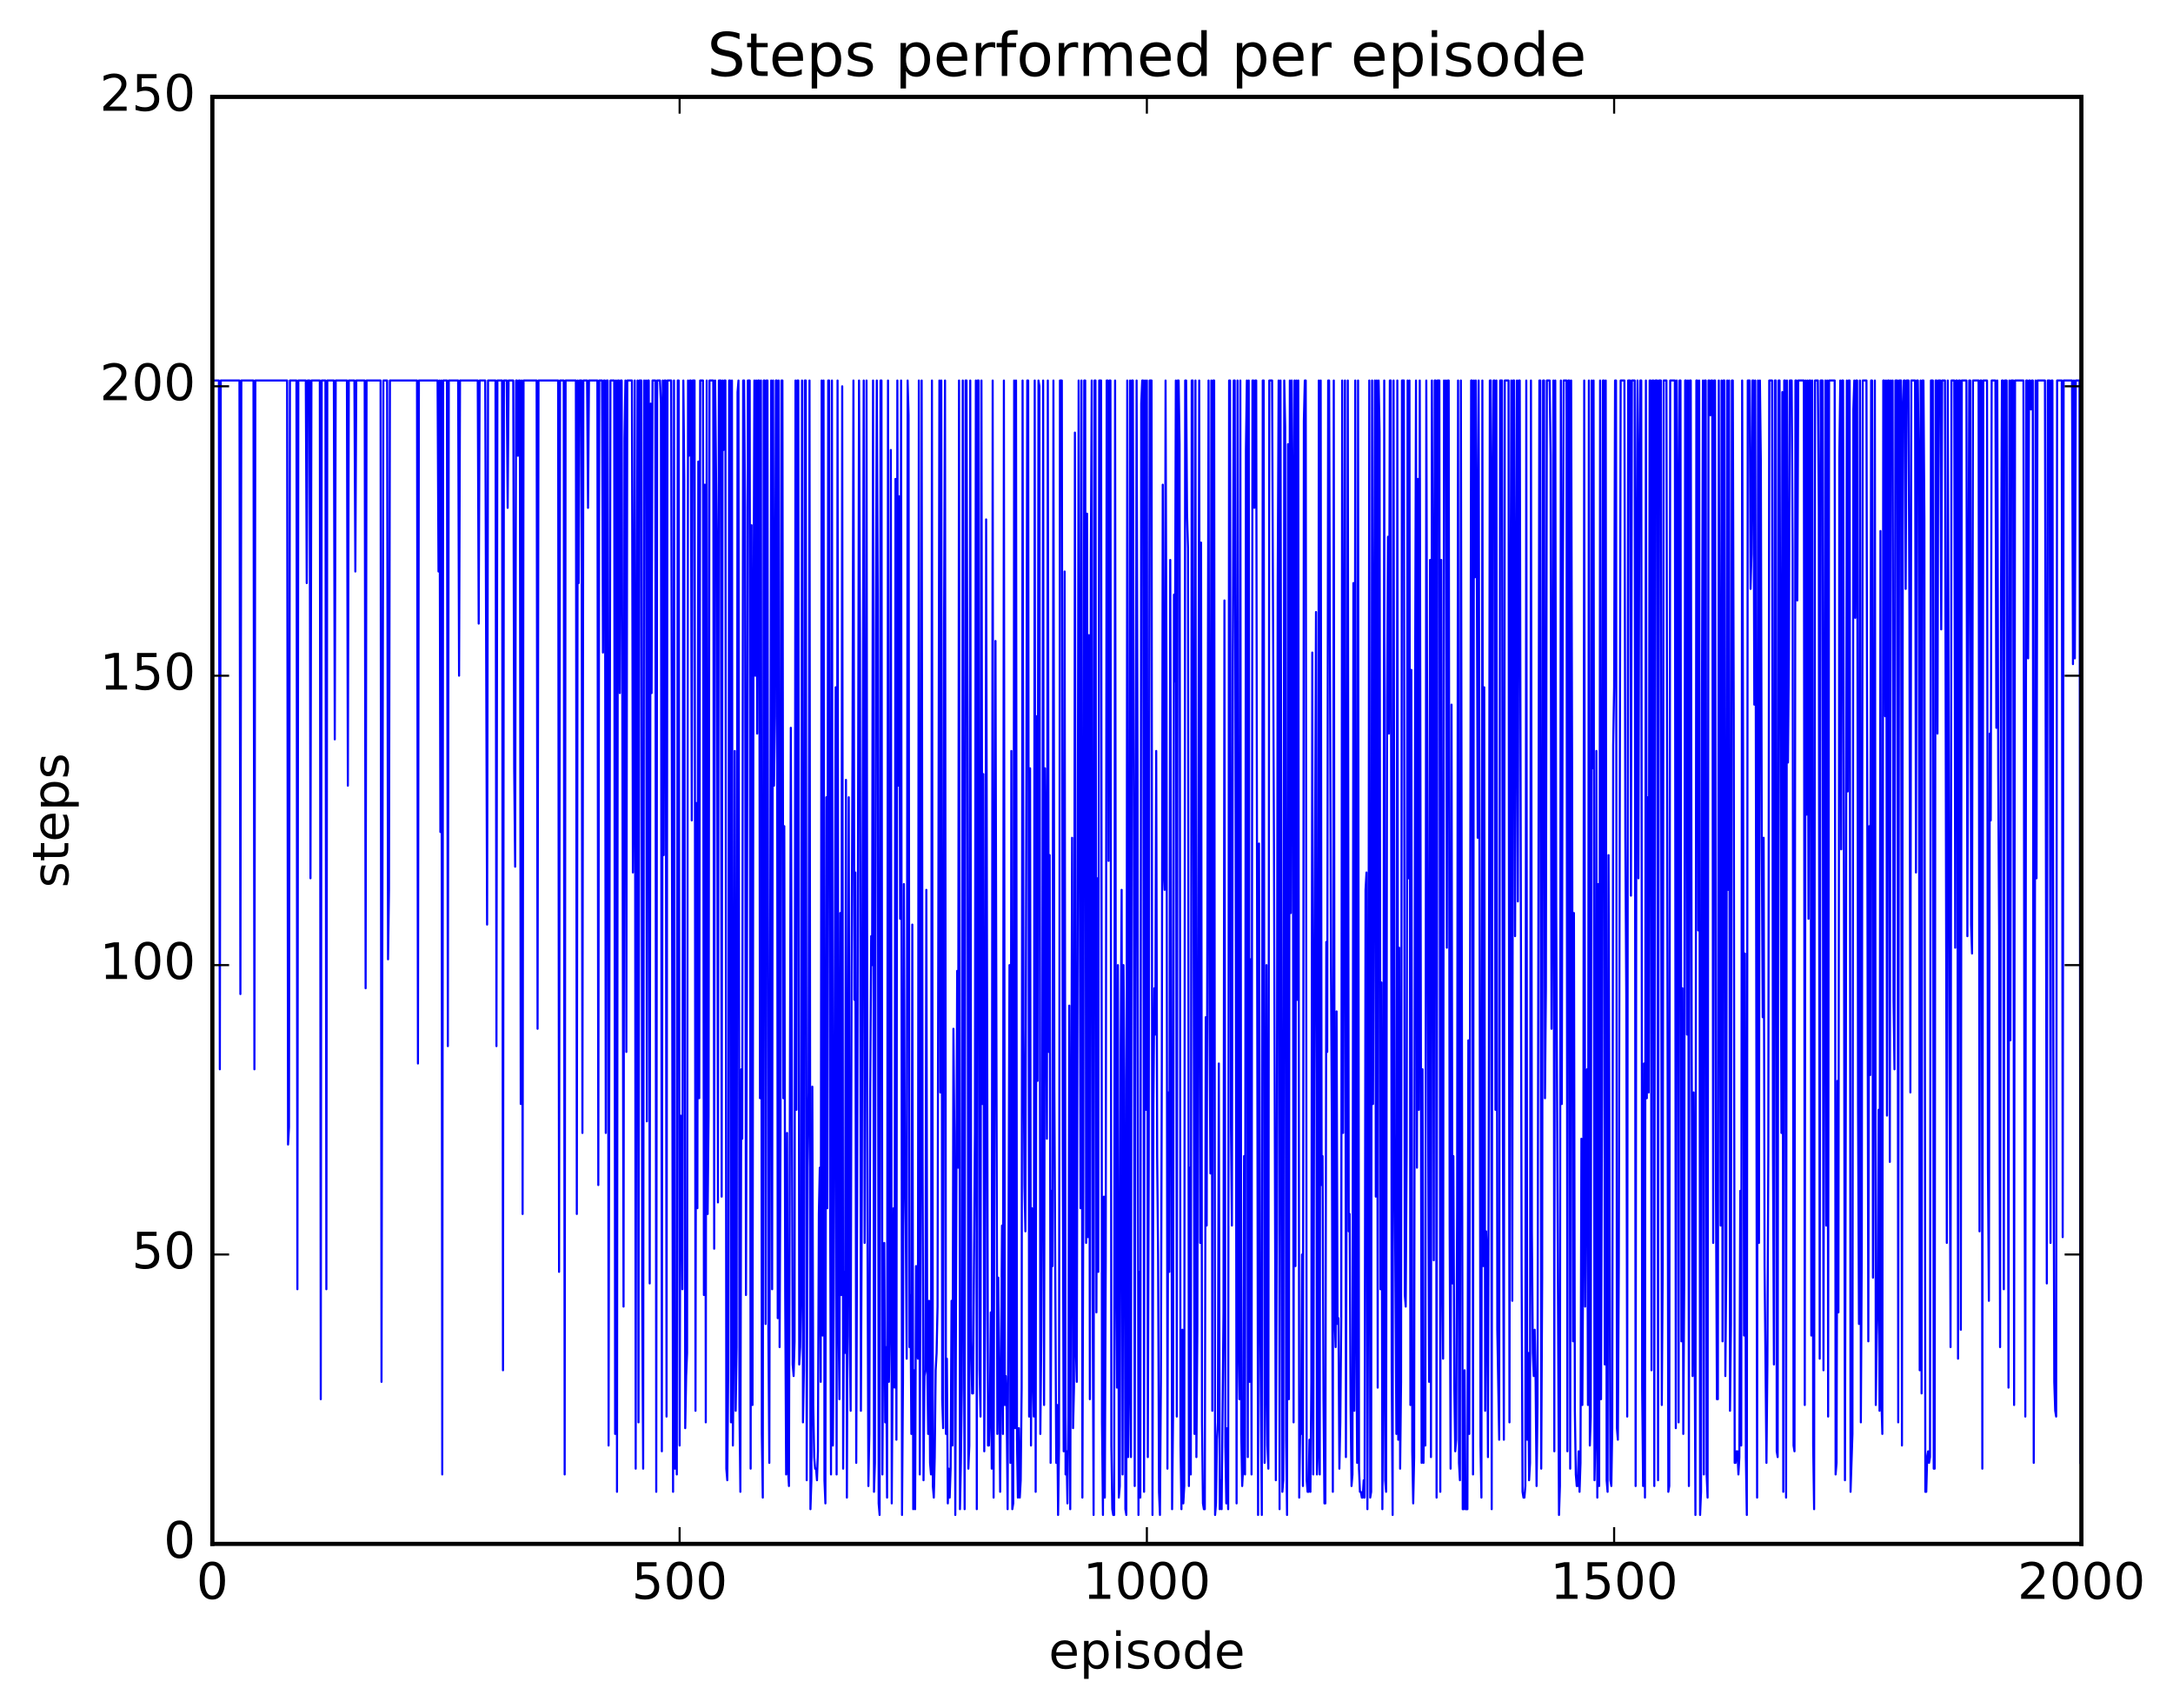 <?xml version="1.0" encoding="utf-8" standalone="no"?>
<!DOCTYPE svg PUBLIC "-//W3C//DTD SVG 1.1//EN"
  "http://www.w3.org/Graphics/SVG/1.1/DTD/svg11.dtd">
<!-- Created with matplotlib (http://matplotlib.org/) -->
<svg height="408pt" version="1.1" viewBox="0 0 519 408" width="519pt" xmlns="http://www.w3.org/2000/svg" xmlns:xlink="http://www.w3.org/1999/xlink">
 <defs>
  <style type="text/css">
*{stroke-linecap:butt;stroke-linejoin:round;stroke-miterlimit:100000;}
  </style>
 </defs>
 <g id="figure_1">
  <g id="patch_1">
   <path d="M 0 408.169 
L 519.589 408.169 
L 519.589 0 
L 0 0 
z
" style="fill:#ffffff;"/>
  </g>
  <g id="axes_1">
   <g id="patch_2">
    <path d="M 50.719 368.742 
L 497.119 368.742 
L 497.119 23.142 
L 50.719 23.142 
z
" style="fill:#ffffff;"/>
   </g>
   <g id="line2d_1">
    <path clip-path="url(#pee88e15755)" d="M 50.719 90.879 
L 52.281 90.879 
L 52.504 255.385 
L 52.728 90.879 
L 57.192 90.879 
L 57.415 237.414 
L 57.638 90.879 
L 60.54 90.879 
L 60.763 255.385 
L 60.986 90.879 
L 68.575 90.879 
L 68.798 273.356 
L 69.021 269.209 
L 69.244 90.879 
L 70.807 90.879 
L 71.03 307.916 
L 71.253 90.879 
L 73.039 90.879 
L 73.262 139.263 
L 73.485 90.879 
L 73.932 90.879 
L 74.155 209.766 
L 74.378 90.879 
L 76.387 90.879 
L 76.61 334.182 
L 76.833 90.879 
L 77.726 90.879 
L 77.949 307.916 
L 78.172 90.879 
L 79.735 90.879 
L 79.958 176.588 
L 80.181 90.879 
L 82.86 90.879 
L 83.083 187.647 
L 83.306 90.879 
L 84.645 90.879 
L 84.868 136.499 
L 85.092 90.879 
L 87.1 90.879 
L 87.324 236.031 
L 87.547 90.879 
L 90.895 90.879 
L 91.118 330.035 
L 91.564 90.879 
L 92.457 90.879 
L 92.68 229.119 
L 92.904 212.531 
L 93.127 90.879 
L 99.6 90.879 
L 99.823 254.003 
L 100.046 90.879 
L 104.51 90.879 
L 104.733 136.499 
L 104.956 90.879 
L 105.18 198.707 
L 105.403 90.879 
L 105.626 352.153 
L 105.849 90.879 
L 106.742 90.879 
L 106.965 249.855 
L 107.188 90.879 
L 109.42 90.879 
L 109.644 161.382 
L 109.867 90.879 
L 114.108 90.879 
L 114.331 148.94 
L 114.554 90.879 
L 115.893 90.879 
L 116.34 220.825 
L 116.563 90.879 
L 118.348 90.879 
L 118.572 249.855 
L 118.795 90.879 
L 119.911 90.879 
L 120.134 327.27 
L 120.357 90.879 
L 121.027 90.879 
L 121.25 121.292 
L 121.473 90.879 
L 122.589 90.879 
L 122.812 183.5 
L 123.036 207.001 
L 123.259 90.879 
L 123.482 90.879 
L 123.705 108.851 
L 123.928 90.879 
L 124.152 90.879 
L 124.375 263.679 
L 124.598 90.879 
L 124.821 289.945 
L 125.044 90.879 
L 128.169 90.879 
L 128.392 245.708 
L 128.616 90.879 
L 133.303 90.879 
L 133.526 303.769 
L 133.749 90.879 
L 134.642 90.879 
L 134.865 352.153 
L 135.088 90.879 
L 137.544 90.879 
L 137.767 289.945 
L 137.99 90.879 
L 138.213 139.263 
L 138.436 90.879 
L 138.883 90.879 
L 139.106 270.591 
L 139.329 90.879 
L 140.222 90.879 
L 140.445 121.292 
L 140.668 90.879 
L 142.677 90.879 
L 142.9 283.033 
L 143.124 90.879 
L 143.793 90.879 
L 144.016 155.852 
L 144.24 90.879 
L 144.463 90.879 
L 144.686 270.591 
L 144.909 90.879 
L 145.132 90.879 
L 145.356 345.241 
L 145.802 90.879 
L 146.695 90.879 
L 146.918 342.476 
L 147.141 90.879 
L 147.364 356.3 
L 147.588 90.879 
L 147.811 90.879 
L 148.034 165.529 
L 148.257 90.879 
L 148.48 90.879 
L 148.927 312.063 
L 149.15 104.703 
L 149.373 90.879 
L 149.596 251.238 
L 149.82 90.879 
L 150.936 90.879 
L 151.159 208.383 
L 151.382 172.441 
L 151.605 90.879 
L 151.828 350.771 
L 152.052 175.206 
L 152.275 90.879 
L 152.498 339.711 
L 152.721 90.879 
L 153.168 90.879 
L 153.391 309.299 
L 153.614 350.771 
L 153.837 90.879 
L 154.06 97.791 
L 154.284 90.879 
L 154.507 267.827 
L 154.73 90.879 
L 154.953 90.879 
L 155.176 306.534 
L 155.4 96.409 
L 155.623 165.529 
L 155.846 90.879 
L 156.516 90.879 
L 156.739 356.3 
L 156.962 90.879 
L 157.632 90.879 
L 157.855 96.409 
L 158.078 346.623 
L 158.301 90.879 
L 158.524 204.236 
L 158.748 90.879 
L 158.971 90.879 
L 159.194 338.329 
L 159.417 90.879 
L 160.31 90.879 
L 160.756 356.3 
L 160.98 90.879 
L 161.203 350.771 
L 161.426 321.74 
L 161.649 352.153 
L 161.872 90.879 
L 162.096 90.879 
L 162.319 345.241 
L 162.542 266.444 
L 162.765 271.974 
L 162.988 307.916 
L 163.212 90.879 
L 163.435 114.38 
L 163.658 341.094 
L 163.881 328.652 
L 164.104 323.123 
L 164.328 90.879 
L 164.551 108.851 
L 164.774 90.879 
L 164.997 90.879 
L 165.22 195.942 
L 165.444 90.879 
L 165.89 90.879 
L 166.113 336.947 
L 166.336 191.795 
L 166.56 288.563 
L 166.783 110.233 
L 167.006 262.297 
L 167.229 90.879 
L 167.899 90.879 
L 168.122 309.299 
L 168.345 115.763 
L 168.568 339.711 
L 168.792 90.879 
L 169.015 289.945 
L 169.238 266.444 
L 169.461 90.879 
L 170.354 90.879 
L 170.577 298.239 
L 170.8 90.879 
L 171.247 136.499 
L 171.47 287.18 
L 171.693 90.879 
L 172.14 90.879 
L 172.363 285.798 
L 172.586 90.879 
L 172.809 107.468 
L 173.032 90.879 
L 173.256 90.879 
L 173.479 350.771 
L 173.702 353.535 
L 173.925 327.27 
L 174.148 90.879 
L 174.372 90.879 
L 174.595 339.711 
L 174.818 90.879 
L 175.041 345.241 
L 175.264 317.593 
L 175.488 179.353 
L 175.711 336.947 
L 175.934 321.74 
L 176.157 93.644 
L 176.38 90.879 
L 176.604 335.564 
L 176.827 356.3 
L 177.05 255.385 
L 177.273 271.974 
L 177.496 90.879 
L 177.72 90.879 
L 177.943 121.292 
L 178.166 309.299 
L 178.389 237.414 
L 178.612 90.879 
L 179.059 90.879 
L 179.282 350.771 
L 179.505 125.439 
L 179.728 335.564 
L 179.952 154.47 
L 180.175 90.879 
L 180.398 161.382 
L 180.621 90.879 
L 180.844 175.206 
L 181.068 90.879 
L 181.291 90.879 
L 181.514 262.297 
L 181.737 90.879 
L 181.96 342.476 
L 182.184 357.683 
L 182.407 90.879 
L 182.63 90.879 
L 182.853 316.211 
L 183.076 90.879 
L 183.3 90.879 
L 183.523 317.593 
L 183.746 349.388 
L 184.192 90.879 
L 184.416 307.916 
L 184.639 90.879 
L 184.862 187.647 
L 185.085 171.059 
L 185.308 90.879 
L 185.532 90.879 
L 185.755 314.828 
L 185.978 90.879 
L 186.201 321.74 
L 186.424 269.209 
L 186.648 90.879 
L 186.871 90.879 
L 187.094 262.297 
L 187.317 197.324 
L 187.54 309.299 
L 187.764 352.153 
L 187.987 270.591 
L 188.21 350.771 
L 188.433 354.918 
L 188.88 173.823 
L 189.326 325.887 
L 189.549 328.652 
L 189.772 320.358 
L 189.996 90.879 
L 190.219 265.062 
L 190.442 90.879 
L 190.665 90.879 
L 190.888 325.887 
L 191.112 321.74 
L 191.335 306.534 
L 191.558 90.879 
L 191.781 339.711 
L 192.004 327.27 
L 192.228 90.879 
L 192.451 90.879 
L 192.674 353.535 
L 192.897 278.886 
L 193.12 260.915 
L 193.344 90.879 
L 193.567 360.447 
L 193.79 353.535 
L 194.013 259.532 
L 194.236 335.564 
L 194.46 348.006 
L 194.683 350.771 
L 194.906 350.771 
L 195.129 353.535 
L 195.352 346.623 
L 195.576 289.945 
L 195.799 278.886 
L 196.022 330.035 
L 196.245 90.879 
L 196.468 318.975 
L 196.692 90.879 
L 196.915 353.535 
L 197.138 359.065 
L 197.361 190.412 
L 197.584 288.563 
L 197.808 90.879 
L 198.031 90.879 
L 198.254 281.651 
L 198.477 352.153 
L 198.7 90.879 
L 198.924 345.241 
L 199.147 309.299 
L 199.593 164.147 
L 199.816 352.153 
L 200.04 90.879 
L 200.263 313.446 
L 200.486 334.182 
L 200.709 218.06 
L 200.932 309.299 
L 201.156 92.262 
L 201.379 350.771 
L 201.602 303.769 
L 201.825 323.123 
L 202.048 186.265 
L 202.272 357.683 
L 202.495 291.327 
L 202.718 190.412 
L 202.941 318.975 
L 203.164 336.947 
L 203.388 231.884 
L 203.611 180.735 
L 203.834 90.879 
L 204.057 238.796 
L 204.28 208.383 
L 204.504 349.388 
L 204.727 287.18 
L 205.173 90.879 
L 205.396 151.705 
L 205.62 336.947 
L 205.843 283.033 
L 206.289 90.879 
L 206.512 296.857 
L 206.736 229.119 
L 206.959 90.879 
L 207.182 291.327 
L 207.405 354.918 
L 207.628 342.476 
L 207.852 259.532 
L 208.075 223.59 
L 208.298 230.502 
L 208.521 90.879 
L 208.744 356.3 
L 208.968 349.388 
L 209.191 151.705 
L 209.414 90.879 
L 209.637 142.028 
L 209.86 359.065 
L 210.084 361.83 
L 210.307 90.879 
L 210.53 90.879 
L 210.753 352.153 
L 210.976 312.063 
L 211.2 296.857 
L 211.423 339.711 
L 211.646 321.74 
L 211.869 357.683 
L 212.092 90.879 
L 212.316 330.035 
L 212.539 314.828 
L 212.762 107.468 
L 212.985 359.065 
L 213.432 288.563 
L 213.655 331.417 
L 213.878 114.38 
L 214.101 343.859 
L 214.324 90.879 
L 214.548 187.647 
L 214.771 118.527 
L 214.994 219.443 
L 215.217 90.879 
L 215.44 361.83 
L 215.664 330.035 
L 215.887 211.148 
L 216.11 276.121 
L 216.333 292.71 
L 216.556 324.505 
L 216.78 90.879 
L 217.003 99.174 
L 217.226 321.74 
L 217.449 309.299 
L 217.672 342.476 
L 217.896 220.825 
L 218.119 360.447 
L 218.342 327.27 
L 218.565 360.447 
L 218.788 302.387 
L 219.012 321.74 
L 219.235 324.505 
L 219.458 90.879 
L 219.681 352.153 
L 219.904 274.739 
L 220.128 90.879 
L 220.351 276.121 
L 220.574 353.535 
L 220.797 328.652 
L 221.02 327.27 
L 221.244 212.531 
L 221.467 325.887 
L 221.69 342.476 
L 221.913 310.681 
L 222.136 349.388 
L 222.36 352.153 
L 222.583 90.879 
L 222.806 354.918 
L 223.029 357.683 
L 223.252 348.006 
L 223.476 327.27 
L 223.699 323.123 
L 223.922 312.063 
L 224.368 90.879 
L 224.592 260.915 
L 224.815 90.879 
L 225.038 334.182 
L 225.261 341.094 
L 225.484 148.94 
L 225.708 90.879 
L 225.931 342.476 
L 226.154 324.505 
L 226.377 359.065 
L 226.6 350.771 
L 226.824 357.683 
L 227.047 350.771 
L 227.27 310.681 
L 227.493 345.241 
L 227.716 245.708 
L 227.94 270.591 
L 228.163 361.83 
L 228.609 231.884 
L 228.832 278.886 
L 229.056 90.879 
L 229.279 360.447 
L 229.502 349.388 
L 229.725 331.417 
L 229.948 90.879 
L 230.172 303.769 
L 230.395 360.447 
L 230.618 90.879 
L 230.841 90.879 
L 231.064 173.823 
L 231.288 350.771 
L 231.511 345.241 
L 231.734 90.879 
L 231.957 320.358 
L 232.18 332.799 
L 232.404 332.799 
L 232.85 270.591 
L 233.073 90.879 
L 233.296 360.447 
L 233.52 90.879 
L 233.743 90.879 
L 233.966 327.27 
L 234.189 338.329 
L 234.412 90.879 
L 234.636 263.679 
L 234.859 184.883 
L 235.082 346.623 
L 235.305 312.063 
L 235.528 124.057 
L 235.975 345.241 
L 236.198 345.241 
L 236.421 336.947 
L 236.644 313.446 
L 236.868 350.771 
L 237.091 90.879 
L 237.314 357.683 
L 237.76 153.087 
L 238.207 342.476 
L 238.43 305.151 
L 238.876 356.3 
L 239.323 292.71 
L 239.546 342.476 
L 239.769 90.879 
L 239.992 335.564 
L 240.216 328.652 
L 240.439 336.947 
L 240.662 360.447 
L 241.108 230.502 
L 241.332 349.388 
L 241.555 179.353 
L 241.778 360.447 
L 242.001 359.065 
L 242.224 90.879 
L 242.448 341.094 
L 242.671 90.879 
L 242.894 343.859 
L 243.117 357.683 
L 243.34 341.094 
L 243.564 357.683 
L 243.787 353.535 
L 244.01 331.417 
L 244.233 90.879 
L 244.456 245.708 
L 244.68 283.033 
L 244.903 294.092 
L 245.349 90.879 
L 245.572 90.879 
L 245.796 338.329 
L 246.019 183.5 
L 246.242 345.241 
L 246.465 288.563 
L 246.688 327.27 
L 246.912 338.329 
L 247.135 90.879 
L 247.358 356.3 
L 247.581 171.059 
L 247.804 258.15 
L 248.028 90.879 
L 248.251 92.262 
L 248.474 342.476 
L 248.697 320.358 
L 248.92 280.268 
L 249.144 90.879 
L 249.367 335.564 
L 249.59 183.5 
L 249.813 211.148 
L 250.036 271.974 
L 250.26 90.879 
L 250.483 251.238 
L 250.706 204.236 
L 250.929 349.388 
L 251.152 284.415 
L 251.376 302.387 
L 251.599 90.879 
L 251.822 259.532 
L 252.268 349.388 
L 252.492 335.564 
L 252.715 361.83 
L 252.938 345.241 
L 253.161 90.879 
L 253.608 90.879 
L 253.831 273.356 
L 254.054 346.623 
L 254.277 136.499 
L 254.5 352.153 
L 254.724 346.623 
L 254.947 359.065 
L 255.17 338.329 
L 255.393 240.179 
L 255.616 360.447 
L 256.063 200.089 
L 256.286 341.094 
L 256.509 331.417 
L 256.732 103.321 
L 256.956 321.74 
L 257.179 330.035 
L 257.625 90.879 
L 258.072 288.563 
L 258.295 90.879 
L 258.518 357.683 
L 258.741 284.415 
L 258.964 90.879 
L 259.188 90.879 
L 259.411 296.857 
L 259.634 122.675 
L 259.857 295.475 
L 260.08 151.705 
L 260.304 334.182 
L 260.527 133.734 
L 260.75 90.879 
L 260.973 309.299 
L 261.196 361.83 
L 261.42 90.879 
L 261.643 90.879 
L 261.866 313.446 
L 262.089 209.766 
L 262.312 303.769 
L 262.536 90.879 
L 262.982 90.879 
L 263.205 339.711 
L 263.428 361.83 
L 263.652 285.798 
L 263.875 357.683 
L 264.098 301.004 
L 264.321 90.879 
L 264.544 90.879 
L 264.768 205.619 
L 264.991 90.879 
L 265.214 90.879 
L 265.437 345.241 
L 265.66 360.447 
L 265.884 361.83 
L 266.107 361.83 
L 266.33 90.879 
L 266.553 298.239 
L 266.776 331.417 
L 267 230.502 
L 267.223 357.683 
L 267.446 354.918 
L 267.669 249.855 
L 267.892 212.531 
L 268.116 352.153 
L 268.339 230.502 
L 268.562 258.15 
L 268.785 360.447 
L 269.008 361.83 
L 269.232 90.879 
L 269.455 348.006 
L 269.678 330.035 
L 269.901 90.879 
L 270.124 348.006 
L 270.348 90.879 
L 270.571 90.879 
L 270.794 190.412 
L 271.017 354.918 
L 271.464 90.879 
L 271.687 182.118 
L 271.91 361.83 
L 272.133 303.769 
L 272.356 357.683 
L 272.58 96.409 
L 272.803 90.879 
L 273.026 90.879 
L 273.249 356.3 
L 273.472 90.879 
L 273.696 265.062 
L 273.919 90.879 
L 274.142 348.006 
L 274.365 278.886 
L 274.588 90.879 
L 275.035 90.879 
L 275.258 361.83 
L 275.481 263.679 
L 275.704 236.031 
L 275.928 247.091 
L 276.151 179.353 
L 276.374 276.121 
L 276.597 299.622 
L 276.82 356.3 
L 277.044 361.83 
L 277.267 330.035 
L 277.49 254.003 
L 277.713 115.763 
L 277.936 207.001 
L 278.16 212.531 
L 278.383 90.879 
L 278.606 164.147 
L 278.829 350.771 
L 279.052 260.915 
L 279.276 303.769 
L 279.499 133.734 
L 279.722 223.59 
L 279.945 360.447 
L 280.168 338.329 
L 280.392 142.028 
L 280.615 162.764 
L 280.838 90.879 
L 281.061 338.329 
L 281.284 90.879 
L 281.508 90.879 
L 281.731 106.086 
L 281.954 345.241 
L 282.177 360.447 
L 282.4 317.593 
L 282.624 359.065 
L 282.847 354.918 
L 283.07 90.879 
L 283.293 90.879 
L 283.516 122.675 
L 283.74 130.969 
L 283.963 354.918 
L 284.186 278.886 
L 284.409 352.153 
L 284.632 90.879 
L 284.856 90.879 
L 285.302 342.476 
L 285.525 90.879 
L 285.748 348.006 
L 285.972 317.593 
L 286.418 90.879 
L 286.641 296.857 
L 286.864 129.587 
L 287.088 339.711 
L 287.311 359.065 
L 287.534 360.447 
L 287.757 360.447 
L 287.98 242.943 
L 288.204 292.71 
L 288.65 90.879 
L 288.873 241.561 
L 289.096 280.268 
L 289.32 90.879 
L 289.543 336.947 
L 289.766 90.879 
L 289.989 90.879 
L 290.212 361.83 
L 290.436 359.065 
L 290.659 343.859 
L 290.882 339.711 
L 291.105 254.003 
L 291.328 360.447 
L 291.552 353.535 
L 291.775 360.447 
L 292.221 313.446 
L 292.444 143.411 
L 292.668 345.241 
L 292.891 359.065 
L 293.114 341.094 
L 293.337 360.447 
L 293.56 90.879 
L 293.784 90.879 
L 294.007 269.209 
L 294.23 292.71 
L 294.453 155.852 
L 294.676 90.879 
L 294.9 90.879 
L 295.123 197.324 
L 295.346 359.065 
L 295.569 90.879 
L 295.792 320.358 
L 296.016 334.182 
L 296.239 90.879 
L 296.462 342.476 
L 296.685 354.918 
L 296.908 350.771 
L 297.132 276.121 
L 297.355 352.153 
L 297.578 107.468 
L 297.801 90.879 
L 298.024 348.006 
L 298.248 90.879 
L 298.471 330.035 
L 298.694 229.119 
L 298.917 352.153 
L 299.14 90.879 
L 299.364 90.879 
L 299.587 121.292 
L 299.81 90.879 
L 300.033 90.879 
L 300.48 361.83 
L 300.703 201.471 
L 300.926 306.534 
L 301.372 361.83 
L 301.596 90.879 
L 301.819 90.879 
L 302.042 349.388 
L 302.265 328.652 
L 302.488 230.502 
L 302.712 345.241 
L 302.935 350.771 
L 303.158 90.879 
L 303.828 90.879 
L 304.274 201.471 
L 304.72 353.535 
L 304.944 294.092 
L 305.167 139.263 
L 305.39 90.879 
L 305.613 360.447 
L 305.836 90.879 
L 306.283 356.3 
L 306.506 353.535 
L 306.729 90.879 
L 306.952 101.939 
L 307.176 343.859 
L 307.399 361.83 
L 307.622 106.086 
L 307.845 334.182 
L 308.068 90.879 
L 308.292 218.06 
L 308.515 90.879 
L 308.738 117.145 
L 308.961 339.711 
L 309.184 90.879 
L 309.408 302.387 
L 309.631 90.879 
L 309.854 238.796 
L 310.077 90.879 
L 310.3 357.683 
L 310.524 342.476 
L 310.747 342.476 
L 310.97 299.622 
L 311.193 354.918 
L 311.416 100.556 
L 311.64 90.879 
L 311.863 90.879 
L 312.086 353.535 
L 312.309 356.3 
L 312.532 356.3 
L 312.756 343.859 
L 312.979 356.3 
L 313.202 330.035 
L 313.425 155.852 
L 313.648 352.153 
L 313.872 256.767 
L 314.318 146.175 
L 314.541 352.153 
L 314.764 346.623 
L 314.988 90.879 
L 315.211 352.153 
L 315.434 90.879 
L 315.657 283.033 
L 315.88 276.121 
L 316.104 334.182 
L 316.327 359.065 
L 316.55 359.065 
L 316.773 224.972 
L 316.996 251.238 
L 317.22 90.879 
L 317.443 90.879 
L 317.889 230.502 
L 318.112 270.591 
L 318.336 356.3 
L 318.559 90.879 
L 318.782 314.828 
L 319.005 321.74 
L 319.228 241.561 
L 319.452 316.211 
L 319.675 314.828 
L 319.898 350.771 
L 320.121 339.711 
L 320.344 314.828 
L 320.568 90.879 
L 320.791 270.591 
L 321.237 90.879 
L 321.46 348.006 
L 321.684 255.385 
L 321.907 90.879 
L 322.13 294.092 
L 322.353 289.945 
L 322.576 335.564 
L 322.8 354.918 
L 323.023 352.153 
L 323.246 139.263 
L 323.469 336.947 
L 323.692 90.879 
L 323.916 312.063 
L 324.139 349.388 
L 324.362 90.879 
L 324.585 350.771 
L 324.808 356.3 
L 325.032 356.3 
L 325.255 357.683 
L 325.478 357.683 
L 325.701 353.535 
L 325.924 357.683 
L 326.148 212.531 
L 326.371 208.383 
L 326.594 360.447 
L 326.817 291.327 
L 327.04 90.879 
L 327.264 357.683 
L 327.487 356.3 
L 327.71 90.879 
L 327.933 263.679 
L 328.38 90.879 
L 328.603 285.798 
L 328.826 90.879 
L 329.049 331.417 
L 329.272 90.879 
L 329.496 103.321 
L 329.719 307.916 
L 329.942 234.649 
L 330.165 360.447 
L 330.388 325.887 
L 330.612 90.879 
L 330.835 353.535 
L 331.058 356.3 
L 331.281 166.911 
L 331.504 128.204 
L 331.728 175.206 
L 331.951 90.879 
L 332.174 90.879 
L 332.397 327.27 
L 332.62 361.83 
L 332.844 90.879 
L 333.067 270.591 
L 333.513 342.476 
L 333.736 90.879 
L 333.96 343.859 
L 334.183 226.355 
L 334.406 350.771 
L 334.629 330.035 
L 334.852 90.879 
L 335.299 90.879 
L 335.522 309.299 
L 335.745 312.063 
L 335.968 274.739 
L 336.192 90.879 
L 336.415 209.766 
L 336.638 90.879 
L 336.861 335.564 
L 337.084 159.999 
L 337.308 346.623 
L 337.531 359.065 
L 337.754 348.006 
L 337.977 165.529 
L 338.2 90.879 
L 338.424 278.886 
L 338.647 114.38 
L 338.87 265.062 
L 339.093 90.879 
L 339.54 349.388 
L 339.763 255.385 
L 339.986 349.388 
L 340.209 331.417 
L 340.432 345.241 
L 340.656 90.879 
L 341.102 266.444 
L 341.325 330.035 
L 341.548 133.734 
L 341.772 348.006 
L 341.995 90.879 
L 342.218 144.793 
L 342.441 301.004 
L 342.664 90.879 
L 342.888 90.879 
L 343.111 357.683 
L 343.334 90.879 
L 343.78 90.879 
L 344.004 356.3 
L 344.227 133.734 
L 344.45 301.004 
L 344.673 324.505 
L 344.896 90.879 
L 345.12 104.703 
L 345.343 90.879 
L 345.566 226.355 
L 345.789 90.879 
L 346.012 90.879 
L 346.236 292.71 
L 346.459 350.771 
L 346.682 168.294 
L 346.905 306.534 
L 347.128 276.121 
L 347.352 331.417 
L 347.575 346.623 
L 347.798 343.859 
L 348.021 288.563 
L 348.244 90.879 
L 348.468 349.388 
L 348.691 353.535 
L 348.914 90.879 
L 349.36 360.447 
L 349.584 360.447 
L 349.807 327.27 
L 350.03 360.447 
L 350.476 360.447 
L 350.7 248.473 
L 350.923 342.476 
L 351.369 90.879 
L 351.592 90.879 
L 351.816 352.153 
L 352.039 90.879 
L 352.262 137.881 
L 352.485 90.879 
L 352.708 128.204 
L 352.932 200.089 
L 353.155 90.879 
L 353.601 345.241 
L 353.824 357.683 
L 354.048 90.879 
L 354.271 302.387 
L 354.494 164.147 
L 354.717 336.947 
L 354.94 294.092 
L 355.164 301.004 
L 355.387 348.006 
L 355.61 251.238 
L 355.833 90.879 
L 356.056 90.879 
L 356.28 360.447 
L 356.503 117.145 
L 356.726 90.879 
L 356.949 90.879 
L 357.172 265.062 
L 357.396 90.879 
L 357.619 317.593 
L 358.065 343.859 
L 358.288 90.879 
L 358.735 90.879 
L 358.958 271.974 
L 359.181 343.859 
L 359.404 90.879 
L 360.297 90.879 
L 360.52 339.711 
L 360.744 157.235 
L 360.967 90.879 
L 361.19 310.681 
L 361.413 90.879 
L 361.636 90.879 
L 361.86 223.59 
L 362.306 90.879 
L 362.529 215.295 
L 362.752 90.879 
L 362.976 90.879 
L 363.422 302.387 
L 363.645 356.3 
L 363.868 357.683 
L 364.092 357.683 
L 364.315 354.918 
L 364.538 90.879 
L 364.761 343.859 
L 364.984 323.123 
L 365.208 353.535 
L 365.431 349.388 
L 365.654 90.879 
L 365.877 294.092 
L 366.1 323.123 
L 366.324 328.652 
L 366.547 317.593 
L 366.77 330.035 
L 366.993 354.918 
L 367.216 335.564 
L 367.663 90.879 
L 367.886 90.879 
L 368.109 350.771 
L 368.332 305.151 
L 368.556 90.879 
L 368.779 90.879 
L 369.002 262.297 
L 369.225 236.031 
L 369.448 90.879 
L 370.118 90.879 
L 370.341 108.851 
L 370.564 245.708 
L 370.788 191.795 
L 371.011 90.879 
L 371.234 346.623 
L 371.457 90.879 
L 371.68 216.678 
L 372.35 361.83 
L 372.573 354.918 
L 372.796 90.879 
L 373.02 263.679 
L 373.243 147.558 
L 373.466 90.879 
L 374.136 90.879 
L 374.359 346.623 
L 374.582 90.879 
L 374.805 90.879 
L 375.028 350.771 
L 375.252 90.879 
L 375.475 179.353 
L 375.698 320.358 
L 375.921 218.06 
L 376.144 336.947 
L 376.368 352.153 
L 376.591 354.918 
L 376.814 354.918 
L 377.037 346.623 
L 377.26 356.3 
L 377.484 349.388 
L 377.707 271.974 
L 377.93 335.564 
L 378.153 292.71 
L 378.376 90.879 
L 378.6 312.063 
L 378.823 260.915 
L 379.046 255.385 
L 379.269 335.564 
L 379.492 90.879 
L 379.716 345.241 
L 379.939 338.329 
L 380.162 90.879 
L 380.385 183.5 
L 380.608 90.879 
L 380.832 353.535 
L 381.055 342.476 
L 381.278 179.353 
L 381.501 357.683 
L 381.724 211.148 
L 381.948 354.918 
L 382.171 90.879 
L 382.394 334.182 
L 382.617 260.915 
L 382.84 90.879 
L 383.064 90.879 
L 383.287 325.887 
L 383.51 90.879 
L 383.733 353.535 
L 383.956 356.3 
L 384.18 204.236 
L 384.626 353.535 
L 384.849 354.918 
L 385.072 341.094 
L 385.296 177.971 
L 385.519 164.147 
L 385.742 90.879 
L 385.965 90.879 
L 386.188 341.094 
L 386.412 343.859 
L 386.635 302.387 
L 387.081 90.879 
L 387.974 90.879 
L 388.197 200.089 
L 388.42 237.414 
L 388.644 338.329 
L 388.867 90.879 
L 389.313 90.879 
L 389.536 213.913 
L 389.76 90.879 
L 390.429 90.879 
L 390.652 354.918 
L 390.876 135.116 
L 391.099 90.879 
L 391.322 209.766 
L 391.545 114.38 
L 391.768 90.879 
L 391.992 90.879 
L 392.215 331.417 
L 392.438 354.918 
L 392.661 254.003 
L 392.884 357.683 
L 393.108 90.879 
L 393.331 262.297 
L 393.554 190.412 
L 393.777 260.915 
L 394 90.879 
L 394.224 90.879 
L 394.447 327.27 
L 394.67 90.879 
L 394.893 90.879 
L 395.116 354.918 
L 395.34 90.879 
L 395.786 90.879 
L 396.009 353.535 
L 396.232 90.879 
L 396.679 90.879 
L 396.902 335.564 
L 397.125 302.387 
L 397.348 90.879 
L 398.018 90.879 
L 398.464 356.3 
L 398.688 354.918 
L 398.911 90.879 
L 400.027 90.879 
L 400.25 341.094 
L 400.473 90.879 
L 400.696 119.91 
L 400.92 339.711 
L 401.143 90.879 
L 401.366 90.879 
L 401.589 320.358 
L 401.812 236.031 
L 402.036 342.476 
L 402.259 306.534 
L 402.482 90.879 
L 402.705 90.879 
L 402.928 247.091 
L 403.152 90.879 
L 403.375 354.918 
L 403.598 90.879 
L 403.821 90.879 
L 404.044 251.238 
L 404.268 328.652 
L 404.491 260.915 
L 404.937 361.83 
L 405.16 90.879 
L 405.384 90.879 
L 405.607 222.207 
L 405.83 90.879 
L 406.053 361.83 
L 406.276 356.3 
L 406.5 166.911 
L 406.723 90.879 
L 406.946 352.153 
L 407.169 90.879 
L 407.392 90.879 
L 407.616 352.153 
L 407.839 357.683 
L 408.062 90.879 
L 408.285 90.879 
L 408.508 99.174 
L 408.732 90.879 
L 408.955 90.879 
L 409.178 296.857 
L 409.401 90.879 
L 409.624 90.879 
L 409.848 285.798 
L 410.071 334.182 
L 410.294 334.182 
L 410.517 90.879 
L 410.964 292.71 
L 411.187 90.879 
L 411.41 320.358 
L 411.633 90.879 
L 411.856 90.879 
L 412.08 328.652 
L 412.303 303.769 
L 412.526 90.879 
L 412.749 212.531 
L 412.972 90.879 
L 413.196 336.947 
L 413.419 316.211 
L 413.642 90.879 
L 413.865 90.879 
L 414.088 171.059 
L 414.312 349.388 
L 414.535 349.388 
L 414.758 346.623 
L 414.981 346.623 
L 415.204 352.153 
L 415.428 348.006 
L 415.651 284.415 
L 415.874 345.241 
L 416.097 90.879 
L 416.32 180.735 
L 416.544 318.975 
L 416.767 227.737 
L 416.99 348.006 
L 417.213 361.83 
L 417.436 90.879 
L 417.883 90.879 
L 418.106 140.646 
L 418.329 132.351 
L 418.552 90.879 
L 418.776 90.879 
L 418.999 168.294 
L 419.222 90.879 
L 419.668 357.683 
L 419.892 90.879 
L 420.115 296.857 
L 420.338 90.879 
L 420.561 110.233 
L 420.784 200.089 
L 421.008 242.943 
L 421.231 200.089 
L 421.454 302.387 
L 421.9 349.388 
L 422.124 325.887 
L 422.347 274.739 
L 422.57 90.879 
L 423.24 90.879 
L 423.463 274.739 
L 423.686 325.887 
L 423.909 90.879 
L 424.132 90.879 
L 424.356 346.623 
L 424.579 348.006 
L 424.802 90.879 
L 425.025 90.879 
L 425.472 270.591 
L 425.695 93.644 
L 425.918 356.3 
L 426.141 90.879 
L 426.364 90.879 
L 426.588 357.683 
L 426.811 90.879 
L 427.034 182.118 
L 427.257 157.235 
L 427.48 90.879 
L 427.927 90.879 
L 428.15 130.969 
L 428.373 345.241 
L 428.596 346.623 
L 428.82 90.879 
L 429.043 90.879 
L 429.266 143.411 
L 429.489 90.879 
L 430.828 90.879 
L 431.052 335.564 
L 431.275 90.879 
L 431.498 194.559 
L 431.721 90.879 
L 431.944 219.443 
L 432.168 90.879 
L 432.391 90.879 
L 432.614 318.975 
L 432.837 90.879 
L 433.06 345.241 
L 433.284 360.447 
L 433.507 90.879 
L 434.176 90.879 
L 434.4 121.292 
L 434.623 324.505 
L 434.846 90.879 
L 435.292 90.879 
L 435.516 327.27 
L 435.962 90.879 
L 436.185 292.71 
L 436.408 90.879 
L 436.632 338.329 
L 436.855 90.879 
L 438.194 90.879 
L 438.417 352.153 
L 438.64 349.388 
L 438.864 258.15 
L 439.087 313.446 
L 439.31 108.851 
L 439.533 90.879 
L 439.756 202.854 
L 439.98 90.879 
L 440.203 90.879 
L 440.649 353.535 
L 440.872 254.003 
L 441.096 90.879 
L 441.319 189.03 
L 441.542 90.879 
L 441.765 90.879 
L 441.988 356.3 
L 442.435 342.476 
L 442.658 97.791 
L 442.881 90.879 
L 443.104 147.558 
L 443.328 90.879 
L 443.551 90.879 
L 443.774 263.679 
L 443.997 316.211 
L 444.22 90.879 
L 444.444 339.711 
L 444.667 298.239 
L 444.89 90.879 
L 445.783 90.879 
L 446.229 320.358 
L 446.452 197.324 
L 446.676 256.767 
L 446.899 90.879 
L 447.122 90.879 
L 447.345 305.151 
L 447.568 230.502 
L 447.792 90.879 
L 448.015 335.564 
L 448.238 318.975 
L 448.461 310.681 
L 448.684 265.062 
L 448.908 336.947 
L 449.131 126.822 
L 449.354 334.182 
L 449.577 342.476 
L 449.8 90.879 
L 450.024 90.879 
L 450.247 171.059 
L 450.47 90.879 
L 450.693 266.444 
L 450.916 90.879 
L 451.14 90.879 
L 451.363 277.503 
L 451.586 90.879 
L 451.809 104.703 
L 452.032 90.879 
L 452.256 238.796 
L 452.479 255.385 
L 452.702 90.879 
L 453.148 90.879 
L 453.372 339.711 
L 453.595 90.879 
L 454.041 90.879 
L 454.264 345.241 
L 454.488 97.791 
L 454.711 90.879 
L 454.934 90.879 
L 455.157 140.646 
L 455.38 90.879 
L 455.827 90.879 
L 456.05 147.558 
L 456.273 260.915 
L 456.496 90.879 
L 457.389 90.879 
L 457.612 208.383 
L 457.836 90.879 
L 458.059 90.879 
L 458.282 111.615 
L 458.505 327.27 
L 458.728 90.879 
L 458.952 332.799 
L 459.175 90.879 
L 459.398 90.879 
L 459.621 124.057 
L 459.844 356.3 
L 460.068 356.3 
L 460.291 348.006 
L 460.514 346.623 
L 460.737 349.388 
L 460.96 348.006 
L 461.184 90.879 
L 461.63 90.879 
L 461.853 350.771 
L 462.076 350.771 
L 462.3 90.879 
L 462.523 90.879 
L 462.746 175.206 
L 462.969 90.879 
L 463.416 90.879 
L 463.639 150.323 
L 463.862 90.879 
L 464.532 90.879 
L 464.978 296.857 
L 465.201 90.879 
L 465.648 258.15 
L 465.871 321.74 
L 466.094 90.879 
L 466.764 90.879 
L 466.987 226.355 
L 467.21 90.879 
L 467.433 90.879 
L 467.656 324.505 
L 467.88 90.879 
L 468.103 90.879 
L 468.326 317.593 
L 468.549 90.879 
L 469.665 90.879 
L 469.888 223.59 
L 470.335 90.879 
L 470.558 90.879 
L 470.781 220.825 
L 471.004 227.737 
L 471.228 90.879 
L 472.567 90.879 
L 472.79 294.092 
L 473.013 90.879 
L 473.236 90.879 
L 473.46 350.771 
L 473.683 90.879 
L 474.576 90.879 
L 474.799 278.886 
L 475.022 310.681 
L 475.245 175.206 
L 475.468 195.942 
L 475.692 90.879 
L 476.584 90.879 
L 476.808 173.823 
L 477.031 90.879 
L 477.254 184.883 
L 477.477 222.207 
L 477.7 321.74 
L 477.924 142.028 
L 478.147 90.879 
L 478.37 90.879 
L 478.593 307.916 
L 478.816 90.879 
L 479.263 90.879 
L 479.709 331.417 
L 479.932 90.879 
L 480.156 248.473 
L 480.379 90.879 
L 480.825 90.879 
L 481.048 335.564 
L 481.272 90.879 
L 483.28 90.879 
L 483.504 258.15 
L 483.727 338.329 
L 483.95 90.879 
L 484.173 90.879 
L 484.396 157.235 
L 484.62 90.879 
L 484.843 90.879 
L 485.066 97.791 
L 485.289 90.879 
L 485.512 90.879 
L 485.736 349.388 
L 485.959 271.974 
L 486.182 90.879 
L 486.405 209.766 
L 486.628 90.879 
L 488.414 90.879 
L 488.86 306.534 
L 489.084 90.879 
L 489.53 90.879 
L 489.753 296.857 
L 489.976 90.879 
L 490.2 90.879 
L 490.423 251.238 
L 490.646 330.035 
L 490.869 336.947 
L 491.092 338.329 
L 491.316 90.879 
L 492.432 90.879 
L 492.655 295.475 
L 492.878 90.879 
L 494.887 90.879 
L 495.11 158.617 
L 495.333 90.879 
L 495.556 157.235 
L 495.78 90.879 
L 496.672 90.879 
L 496.896 349.388 
L 496.896 349.388 
" style="fill:none;stroke:#0000ff;stroke-linecap:square;stroke-width:0.5;"/>
   </g>
   <g id="patch_3">
    <path d="M 50.719 23.142 
L 497.119 23.142 
" style="fill:none;stroke:#000000;stroke-linecap:square;stroke-linejoin:miter;"/>
   </g>
   <g id="patch_4">
    <path d="M 497.119 368.742 
L 497.119 23.142 
" style="fill:none;stroke:#000000;stroke-linecap:square;stroke-linejoin:miter;"/>
   </g>
   <g id="patch_5">
    <path d="M 50.719 368.742 
L 50.719 23.142 
" style="fill:none;stroke:#000000;stroke-linecap:square;stroke-linejoin:miter;"/>
   </g>
   <g id="patch_6">
    <path d="M 50.719 368.742 
L 497.119 368.742 
" style="fill:none;stroke:#000000;stroke-linecap:square;stroke-linejoin:miter;"/>
   </g>
   <g id="matplotlib.axis_1">
    <g id="xtick_1">
     <g id="line2d_2">
      <defs>
       <path d="M 0 0 
L 0 -4 
" id="m39b83a251f" style="stroke:#000000;stroke-width:0.5;"/>
      </defs>
      <g>
       <use style="stroke:#000000;stroke-width:0.5;" x="50.719" xlink:href="#m39b83a251f" y="368.742"/>
      </g>
     </g>
     <g id="line2d_3">
      <defs>
       <path d="M 0 0 
L 0 4 
" id="m37335c6ea2" style="stroke:#000000;stroke-width:0.5;"/>
      </defs>
      <g>
       <use style="stroke:#000000;stroke-width:0.5;" x="50.719" xlink:href="#m37335c6ea2" y="23.142"/>
      </g>
     </g>
     <g id="text_1">
      <!-- 0 -->
      <defs>
       <path d="M 31.781 66.406 
Q 24.172 66.406 20.328 58.906 
Q 16.5 51.422 16.5 36.375 
Q 16.5 21.391 20.328 13.891 
Q 24.172 6.391 31.781 6.391 
Q 39.453 6.391 43.281 13.891 
Q 47.125 21.391 47.125 36.375 
Q 47.125 51.422 43.281 58.906 
Q 39.453 66.406 31.781 66.406 
M 31.781 74.219 
Q 44.047 74.219 50.516 64.516 
Q 56.984 54.828 56.984 36.375 
Q 56.984 17.969 50.516 8.266 
Q 44.047 -1.422 31.781 -1.422 
Q 19.531 -1.422 13.062 8.266 
Q 6.594 17.969 6.594 36.375 
Q 6.594 54.828 13.062 64.516 
Q 19.531 74.219 31.781 74.219 
" id="BitstreamVeraSans-Roman-30"/>
      </defs>
      <g transform="translate(46.901 381.86)scale(0.12 -0.12)">
       <use xlink:href="#BitstreamVeraSans-Roman-30"/>
      </g>
     </g>
    </g>
    <g id="xtick_2">
     <g id="line2d_4">
      <g>
       <use style="stroke:#000000;stroke-width:0.5;" x="162.319" xlink:href="#m39b83a251f" y="368.742"/>
      </g>
     </g>
     <g id="line2d_5">
      <g>
       <use style="stroke:#000000;stroke-width:0.5;" x="162.319" xlink:href="#m37335c6ea2" y="23.142"/>
      </g>
     </g>
     <g id="text_2">
      <!-- 500 -->
      <defs>
       <path d="M 10.797 72.906 
L 49.516 72.906 
L 49.516 64.594 
L 19.828 64.594 
L 19.828 46.734 
Q 21.969 47.469 24.109 47.828 
Q 26.266 48.188 28.422 48.188 
Q 40.625 48.188 47.75 41.5 
Q 54.891 34.812 54.891 23.391 
Q 54.891 11.625 47.562 5.094 
Q 40.234 -1.422 26.906 -1.422 
Q 22.312 -1.422 17.547 -0.641 
Q 12.797 0.141 7.719 1.703 
L 7.719 11.625 
Q 12.109 9.234 16.797 8.062 
Q 21.484 6.891 26.703 6.891 
Q 35.156 6.891 40.078 11.328 
Q 45.016 15.766 45.016 23.391 
Q 45.016 31 40.078 35.438 
Q 35.156 39.891 26.703 39.891 
Q 22.75 39.891 18.812 39.016 
Q 14.891 38.141 10.797 36.281 
z
" id="BitstreamVeraSans-Roman-35"/>
      </defs>
      <g transform="translate(150.866 381.86)scale(0.12 -0.12)">
       <use xlink:href="#BitstreamVeraSans-Roman-35"/>
       <use x="63.623" xlink:href="#BitstreamVeraSans-Roman-30"/>
       <use x="127.246" xlink:href="#BitstreamVeraSans-Roman-30"/>
      </g>
     </g>
    </g>
    <g id="xtick_3">
     <g id="line2d_6">
      <g>
       <use style="stroke:#000000;stroke-width:0.5;" x="273.919" xlink:href="#m39b83a251f" y="368.742"/>
      </g>
     </g>
     <g id="line2d_7">
      <g>
       <use style="stroke:#000000;stroke-width:0.5;" x="273.919" xlink:href="#m37335c6ea2" y="23.142"/>
      </g>
     </g>
     <g id="text_3">
      <!-- 1000 -->
      <defs>
       <path d="M 12.406 8.297 
L 28.516 8.297 
L 28.516 63.922 
L 10.984 60.406 
L 10.984 69.391 
L 28.422 72.906 
L 38.281 72.906 
L 38.281 8.297 
L 54.391 8.297 
L 54.391 0 
L 12.406 0 
z
" id="BitstreamVeraSans-Roman-31"/>
      </defs>
      <g transform="translate(258.649 381.86)scale(0.12 -0.12)">
       <use xlink:href="#BitstreamVeraSans-Roman-31"/>
       <use x="63.623" xlink:href="#BitstreamVeraSans-Roman-30"/>
       <use x="127.246" xlink:href="#BitstreamVeraSans-Roman-30"/>
       <use x="190.869" xlink:href="#BitstreamVeraSans-Roman-30"/>
      </g>
     </g>
    </g>
    <g id="xtick_4">
     <g id="line2d_8">
      <g>
       <use style="stroke:#000000;stroke-width:0.5;" x="385.519" xlink:href="#m39b83a251f" y="368.742"/>
      </g>
     </g>
     <g id="line2d_9">
      <g>
       <use style="stroke:#000000;stroke-width:0.5;" x="385.519" xlink:href="#m37335c6ea2" y="23.142"/>
      </g>
     </g>
     <g id="text_4">
      <!-- 1500 -->
      <g transform="translate(370.249 381.86)scale(0.12 -0.12)">
       <use xlink:href="#BitstreamVeraSans-Roman-31"/>
       <use x="63.623" xlink:href="#BitstreamVeraSans-Roman-35"/>
       <use x="127.246" xlink:href="#BitstreamVeraSans-Roman-30"/>
       <use x="190.869" xlink:href="#BitstreamVeraSans-Roman-30"/>
      </g>
     </g>
    </g>
    <g id="xtick_5">
     <g id="line2d_10">
      <g>
       <use style="stroke:#000000;stroke-width:0.5;" x="497.119" xlink:href="#m39b83a251f" y="368.742"/>
      </g>
     </g>
     <g id="line2d_11">
      <g>
       <use style="stroke:#000000;stroke-width:0.5;" x="497.119" xlink:href="#m37335c6ea2" y="23.142"/>
      </g>
     </g>
     <g id="text_5">
      <!-- 2000 -->
      <defs>
       <path d="M 19.188 8.297 
L 53.609 8.297 
L 53.609 0 
L 7.328 0 
L 7.328 8.297 
Q 12.938 14.109 22.625 23.891 
Q 32.328 33.688 34.812 36.531 
Q 39.547 41.844 41.422 45.531 
Q 43.312 49.219 43.312 52.781 
Q 43.312 58.594 39.234 62.25 
Q 35.156 65.922 28.609 65.922 
Q 23.969 65.922 18.812 64.312 
Q 13.672 62.703 7.812 59.422 
L 7.812 69.391 
Q 13.766 71.781 18.938 73 
Q 24.125 74.219 28.422 74.219 
Q 39.75 74.219 46.484 68.547 
Q 53.219 62.891 53.219 53.422 
Q 53.219 48.922 51.531 44.891 
Q 49.859 40.875 45.406 35.406 
Q 44.188 33.984 37.641 27.219 
Q 31.109 20.453 19.188 8.297 
" id="BitstreamVeraSans-Roman-32"/>
      </defs>
      <g transform="translate(481.849 381.86)scale(0.12 -0.12)">
       <use xlink:href="#BitstreamVeraSans-Roman-32"/>
       <use x="63.623" xlink:href="#BitstreamVeraSans-Roman-30"/>
       <use x="127.246" xlink:href="#BitstreamVeraSans-Roman-30"/>
       <use x="190.869" xlink:href="#BitstreamVeraSans-Roman-30"/>
      </g>
     </g>
    </g>
    <g id="text_6">
     <!-- episode -->
     <defs>
      <path d="M 56.203 29.594 
L 56.203 25.203 
L 14.891 25.203 
Q 15.484 15.922 20.484 11.062 
Q 25.484 6.203 34.422 6.203 
Q 39.594 6.203 44.453 7.469 
Q 49.312 8.734 54.109 11.281 
L 54.109 2.781 
Q 49.266 0.734 44.188 -0.344 
Q 39.109 -1.422 33.891 -1.422 
Q 20.797 -1.422 13.156 6.188 
Q 5.516 13.812 5.516 26.812 
Q 5.516 40.234 12.766 48.109 
Q 20.016 56 32.328 56 
Q 43.359 56 49.781 48.891 
Q 56.203 41.797 56.203 29.594 
M 47.219 32.234 
Q 47.125 39.594 43.094 43.984 
Q 39.062 48.391 32.422 48.391 
Q 24.906 48.391 20.391 44.141 
Q 15.875 39.891 15.188 32.172 
z
" id="BitstreamVeraSans-Roman-65"/>
      <path d="M 45.406 46.391 
L 45.406 75.984 
L 54.391 75.984 
L 54.391 0 
L 45.406 0 
L 45.406 8.203 
Q 42.578 3.328 38.25 0.953 
Q 33.938 -1.422 27.875 -1.422 
Q 17.969 -1.422 11.734 6.484 
Q 5.516 14.406 5.516 27.297 
Q 5.516 40.188 11.734 48.094 
Q 17.969 56 27.875 56 
Q 33.938 56 38.25 53.625 
Q 42.578 51.266 45.406 46.391 
M 14.797 27.297 
Q 14.797 17.391 18.875 11.75 
Q 22.953 6.109 30.078 6.109 
Q 37.203 6.109 41.297 11.75 
Q 45.406 17.391 45.406 27.297 
Q 45.406 37.203 41.297 42.844 
Q 37.203 48.484 30.078 48.484 
Q 22.953 48.484 18.875 42.844 
Q 14.797 37.203 14.797 27.297 
" id="BitstreamVeraSans-Roman-64"/>
      <path d="M 9.422 54.688 
L 18.406 54.688 
L 18.406 0 
L 9.422 0 
z
M 9.422 75.984 
L 18.406 75.984 
L 18.406 64.594 
L 9.422 64.594 
z
" id="BitstreamVeraSans-Roman-69"/>
      <path d="M 30.609 48.391 
Q 23.391 48.391 19.188 42.75 
Q 14.984 37.109 14.984 27.297 
Q 14.984 17.484 19.156 11.844 
Q 23.344 6.203 30.609 6.203 
Q 37.797 6.203 41.984 11.859 
Q 46.188 17.531 46.188 27.297 
Q 46.188 37.016 41.984 42.703 
Q 37.797 48.391 30.609 48.391 
M 30.609 56 
Q 42.328 56 49.016 48.375 
Q 55.719 40.766 55.719 27.297 
Q 55.719 13.875 49.016 6.219 
Q 42.328 -1.422 30.609 -1.422 
Q 18.844 -1.422 12.172 6.219 
Q 5.516 13.875 5.516 27.297 
Q 5.516 40.766 12.172 48.375 
Q 18.844 56 30.609 56 
" id="BitstreamVeraSans-Roman-6f"/>
      <path d="M 44.281 53.078 
L 44.281 44.578 
Q 40.484 46.531 36.375 47.5 
Q 32.281 48.484 27.875 48.484 
Q 21.188 48.484 17.844 46.438 
Q 14.5 44.391 14.5 40.281 
Q 14.5 37.156 16.891 35.375 
Q 19.281 33.594 26.516 31.984 
L 29.594 31.297 
Q 39.156 29.25 43.188 25.516 
Q 47.219 21.781 47.219 15.094 
Q 47.219 7.469 41.188 3.016 
Q 35.156 -1.422 24.609 -1.422 
Q 20.219 -1.422 15.453 -0.562 
Q 10.688 0.297 5.422 2 
L 5.422 11.281 
Q 10.406 8.688 15.234 7.391 
Q 20.062 6.109 24.812 6.109 
Q 31.156 6.109 34.562 8.281 
Q 37.984 10.453 37.984 14.406 
Q 37.984 18.062 35.516 20.016 
Q 33.062 21.969 24.703 23.781 
L 21.578 24.516 
Q 13.234 26.266 9.516 29.906 
Q 5.812 33.547 5.812 39.891 
Q 5.812 47.609 11.281 51.797 
Q 16.75 56 26.812 56 
Q 31.781 56 36.172 55.266 
Q 40.578 54.547 44.281 53.078 
" id="BitstreamVeraSans-Roman-73"/>
      <path d="M 18.109 8.203 
L 18.109 -20.797 
L 9.078 -20.797 
L 9.078 54.688 
L 18.109 54.688 
L 18.109 46.391 
Q 20.953 51.266 25.266 53.625 
Q 29.594 56 35.594 56 
Q 45.562 56 51.781 48.094 
Q 58.016 40.188 58.016 27.297 
Q 58.016 14.406 51.781 6.484 
Q 45.562 -1.422 35.594 -1.422 
Q 29.594 -1.422 25.266 0.953 
Q 20.953 3.328 18.109 8.203 
M 48.688 27.297 
Q 48.688 37.203 44.609 42.844 
Q 40.531 48.484 33.406 48.484 
Q 26.266 48.484 22.188 42.844 
Q 18.109 37.203 18.109 27.297 
Q 18.109 17.391 22.188 11.75 
Q 26.266 6.109 33.406 6.109 
Q 40.531 6.109 44.609 11.75 
Q 48.688 17.391 48.688 27.297 
" id="BitstreamVeraSans-Roman-70"/>
     </defs>
     <g transform="translate(250.453 398.474)scale(0.12 -0.12)">
      <use xlink:href="#BitstreamVeraSans-Roman-65"/>
      <use x="61.523" xlink:href="#BitstreamVeraSans-Roman-70"/>
      <use x="125.0" xlink:href="#BitstreamVeraSans-Roman-69"/>
      <use x="152.783" xlink:href="#BitstreamVeraSans-Roman-73"/>
      <use x="204.883" xlink:href="#BitstreamVeraSans-Roman-6f"/>
      <use x="266.064" xlink:href="#BitstreamVeraSans-Roman-64"/>
      <use x="329.541" xlink:href="#BitstreamVeraSans-Roman-65"/>
     </g>
    </g>
   </g>
   <g id="matplotlib.axis_2">
    <g id="ytick_1">
     <g id="line2d_12">
      <defs>
       <path d="M 0 0 
L 4 0 
" id="m5494daf656" style="stroke:#000000;stroke-width:0.5;"/>
      </defs>
      <g>
       <use style="stroke:#000000;stroke-width:0.5;" x="50.719" xlink:href="#m5494daf656" y="368.742"/>
      </g>
     </g>
     <g id="line2d_13">
      <defs>
       <path d="M 0 0 
L -4 0 
" id="m53c1fb6ff6" style="stroke:#000000;stroke-width:0.5;"/>
      </defs>
      <g>
       <use style="stroke:#000000;stroke-width:0.5;" x="497.119" xlink:href="#m53c1fb6ff6" y="368.742"/>
      </g>
     </g>
     <g id="text_7">
      <!-- 0 -->
      <g transform="translate(39.084 372.053)scale(0.12 -0.12)">
       <use xlink:href="#BitstreamVeraSans-Roman-30"/>
      </g>
     </g>
    </g>
    <g id="ytick_2">
     <g id="line2d_14">
      <g>
       <use style="stroke:#000000;stroke-width:0.5;" x="50.719" xlink:href="#m5494daf656" y="299.622"/>
      </g>
     </g>
     <g id="line2d_15">
      <g>
       <use style="stroke:#000000;stroke-width:0.5;" x="497.119" xlink:href="#m53c1fb6ff6" y="299.622"/>
      </g>
     </g>
     <g id="text_8">
      <!-- 50 -->
      <g transform="translate(31.449 302.933)scale(0.12 -0.12)">
       <use xlink:href="#BitstreamVeraSans-Roman-35"/>
       <use x="63.623" xlink:href="#BitstreamVeraSans-Roman-30"/>
      </g>
     </g>
    </g>
    <g id="ytick_3">
     <g id="line2d_16">
      <g>
       <use style="stroke:#000000;stroke-width:0.5;" x="50.719" xlink:href="#m5494daf656" y="230.502"/>
      </g>
     </g>
     <g id="line2d_17">
      <g>
       <use style="stroke:#000000;stroke-width:0.5;" x="497.119" xlink:href="#m53c1fb6ff6" y="230.502"/>
      </g>
     </g>
     <g id="text_9">
      <!-- 100 -->
      <g transform="translate(23.814 233.813)scale(0.12 -0.12)">
       <use xlink:href="#BitstreamVeraSans-Roman-31"/>
       <use x="63.623" xlink:href="#BitstreamVeraSans-Roman-30"/>
       <use x="127.246" xlink:href="#BitstreamVeraSans-Roman-30"/>
      </g>
     </g>
    </g>
    <g id="ytick_4">
     <g id="line2d_18">
      <g>
       <use style="stroke:#000000;stroke-width:0.5;" x="50.719" xlink:href="#m5494daf656" y="161.382"/>
      </g>
     </g>
     <g id="line2d_19">
      <g>
       <use style="stroke:#000000;stroke-width:0.5;" x="497.119" xlink:href="#m53c1fb6ff6" y="161.382"/>
      </g>
     </g>
     <g id="text_10">
      <!-- 150 -->
      <g transform="translate(23.814 164.693)scale(0.12 -0.12)">
       <use xlink:href="#BitstreamVeraSans-Roman-31"/>
       <use x="63.623" xlink:href="#BitstreamVeraSans-Roman-35"/>
       <use x="127.246" xlink:href="#BitstreamVeraSans-Roman-30"/>
      </g>
     </g>
    </g>
    <g id="ytick_5">
     <g id="line2d_20">
      <g>
       <use style="stroke:#000000;stroke-width:0.5;" x="50.719" xlink:href="#m5494daf656" y="92.262"/>
      </g>
     </g>
     <g id="line2d_21">
      <g>
       <use style="stroke:#000000;stroke-width:0.5;" x="497.119" xlink:href="#m53c1fb6ff6" y="92.262"/>
      </g>
     </g>
     <g id="text_11">
      <!-- 200 -->
      <g transform="translate(23.814 95.573)scale(0.12 -0.12)">
       <use xlink:href="#BitstreamVeraSans-Roman-32"/>
       <use x="63.623" xlink:href="#BitstreamVeraSans-Roman-30"/>
       <use x="127.246" xlink:href="#BitstreamVeraSans-Roman-30"/>
      </g>
     </g>
    </g>
    <g id="ytick_6">
     <g id="line2d_22">
      <g>
       <use style="stroke:#000000;stroke-width:0.5;" x="50.719" xlink:href="#m5494daf656" y="23.142"/>
      </g>
     </g>
     <g id="line2d_23">
      <g>
       <use style="stroke:#000000;stroke-width:0.5;" x="497.119" xlink:href="#m53c1fb6ff6" y="23.142"/>
      </g>
     </g>
     <g id="text_12">
      <!-- 250 -->
      <g transform="translate(23.814 26.453)scale(0.12 -0.12)">
       <use xlink:href="#BitstreamVeraSans-Roman-32"/>
       <use x="63.623" xlink:href="#BitstreamVeraSans-Roman-35"/>
       <use x="127.246" xlink:href="#BitstreamVeraSans-Roman-30"/>
      </g>
     </g>
    </g>
    <g id="text_13">
     <!-- steps -->
     <defs>
      <path d="M 18.312 70.219 
L 18.312 54.688 
L 36.812 54.688 
L 36.812 47.703 
L 18.312 47.703 
L 18.312 18.016 
Q 18.312 11.328 20.141 9.422 
Q 21.969 7.516 27.594 7.516 
L 36.812 7.516 
L 36.812 0 
L 27.594 0 
Q 17.188 0 13.234 3.875 
Q 9.281 7.766 9.281 18.016 
L 9.281 47.703 
L 2.688 47.703 
L 2.688 54.688 
L 9.281 54.688 
L 9.281 70.219 
z
" id="BitstreamVeraSans-Roman-74"/>
     </defs>
     <g transform="translate(16.318 212.046)rotate(-90.0)scale(0.12 -0.12)">
      <use xlink:href="#BitstreamVeraSans-Roman-73"/>
      <use x="52.1" xlink:href="#BitstreamVeraSans-Roman-74"/>
      <use x="91.309" xlink:href="#BitstreamVeraSans-Roman-65"/>
      <use x="152.832" xlink:href="#BitstreamVeraSans-Roman-70"/>
      <use x="216.309" xlink:href="#BitstreamVeraSans-Roman-73"/>
     </g>
    </g>
   </g>
   <g id="text_14">
    <!-- Steps performed per episode -->
    <defs>
     <path d="M 41.109 46.297 
Q 39.594 47.172 37.812 47.578 
Q 36.031 48 33.891 48 
Q 26.266 48 22.188 43.047 
Q 18.109 38.094 18.109 28.812 
L 18.109 0 
L 9.078 0 
L 9.078 54.688 
L 18.109 54.688 
L 18.109 46.188 
Q 20.953 51.172 25.484 53.578 
Q 30.031 56 36.531 56 
Q 37.453 56 38.578 55.875 
Q 39.703 55.766 41.062 55.516 
z
" id="BitstreamVeraSans-Roman-72"/>
     <path d="M 53.516 70.516 
L 53.516 60.891 
Q 47.906 63.578 42.922 64.891 
Q 37.938 66.219 33.297 66.219 
Q 25.25 66.219 20.875 63.094 
Q 16.5 59.969 16.5 54.203 
Q 16.5 49.359 19.406 46.891 
Q 22.312 44.438 30.422 42.922 
L 36.375 41.703 
Q 47.406 39.594 52.656 34.297 
Q 57.906 29 57.906 20.125 
Q 57.906 9.516 50.797 4.047 
Q 43.703 -1.422 29.984 -1.422 
Q 24.812 -1.422 18.969 -0.25 
Q 13.141 0.922 6.891 3.219 
L 6.891 13.375 
Q 12.891 10.016 18.656 8.297 
Q 24.422 6.594 29.984 6.594 
Q 38.422 6.594 43.016 9.906 
Q 47.609 13.234 47.609 19.391 
Q 47.609 24.75 44.312 27.781 
Q 41.016 30.812 33.5 32.328 
L 27.484 33.5 
Q 16.453 35.688 11.516 40.375 
Q 6.594 45.062 6.594 53.422 
Q 6.594 63.094 13.406 68.656 
Q 20.219 74.219 32.172 74.219 
Q 37.312 74.219 42.625 73.281 
Q 47.953 72.359 53.516 70.516 
" id="BitstreamVeraSans-Roman-53"/>
     <path d="M 37.109 75.984 
L 37.109 68.5 
L 28.516 68.5 
Q 23.688 68.5 21.797 66.547 
Q 19.922 64.594 19.922 59.516 
L 19.922 54.688 
L 34.719 54.688 
L 34.719 47.703 
L 19.922 47.703 
L 19.922 0 
L 10.891 0 
L 10.891 47.703 
L 2.297 47.703 
L 2.297 54.688 
L 10.891 54.688 
L 10.891 58.5 
Q 10.891 67.625 15.141 71.797 
Q 19.391 75.984 28.609 75.984 
z
" id="BitstreamVeraSans-Roman-66"/>
     <path id="BitstreamVeraSans-Roman-20"/>
     <path d="M 52 44.188 
Q 55.375 50.25 60.062 53.125 
Q 64.75 56 71.094 56 
Q 79.641 56 84.281 50.016 
Q 88.922 44.047 88.922 33.016 
L 88.922 0 
L 79.891 0 
L 79.891 32.719 
Q 79.891 40.578 77.094 44.375 
Q 74.312 48.188 68.609 48.188 
Q 61.625 48.188 57.562 43.547 
Q 53.516 38.922 53.516 30.906 
L 53.516 0 
L 44.484 0 
L 44.484 32.719 
Q 44.484 40.625 41.703 44.406 
Q 38.922 48.188 33.109 48.188 
Q 26.219 48.188 22.156 43.531 
Q 18.109 38.875 18.109 30.906 
L 18.109 0 
L 9.078 0 
L 9.078 54.688 
L 18.109 54.688 
L 18.109 46.188 
Q 21.188 51.219 25.484 53.609 
Q 29.781 56 35.688 56 
Q 41.656 56 45.828 52.969 
Q 50 49.953 52 44.188 
" id="BitstreamVeraSans-Roman-6d"/>
    </defs>
    <g transform="translate(168.915 18.142)scale(0.144 -0.144)">
     <use xlink:href="#BitstreamVeraSans-Roman-53"/>
     <use x="63.477" xlink:href="#BitstreamVeraSans-Roman-74"/>
     <use x="102.686" xlink:href="#BitstreamVeraSans-Roman-65"/>
     <use x="164.209" xlink:href="#BitstreamVeraSans-Roman-70"/>
     <use x="227.686" xlink:href="#BitstreamVeraSans-Roman-73"/>
     <use x="279.785" xlink:href="#BitstreamVeraSans-Roman-20"/>
     <use x="311.572" xlink:href="#BitstreamVeraSans-Roman-70"/>
     <use x="375.049" xlink:href="#BitstreamVeraSans-Roman-65"/>
     <use x="436.572" xlink:href="#BitstreamVeraSans-Roman-72"/>
     <use x="477.686" xlink:href="#BitstreamVeraSans-Roman-66"/>
     <use x="512.891" xlink:href="#BitstreamVeraSans-Roman-6f"/>
     <use x="574.072" xlink:href="#BitstreamVeraSans-Roman-72"/>
     <use x="615.17" xlink:href="#BitstreamVeraSans-Roman-6d"/>
     <use x="712.582" xlink:href="#BitstreamVeraSans-Roman-65"/>
     <use x="774.105" xlink:href="#BitstreamVeraSans-Roman-64"/>
     <use x="837.582" xlink:href="#BitstreamVeraSans-Roman-20"/>
     <use x="869.369" xlink:href="#BitstreamVeraSans-Roman-70"/>
     <use x="932.846" xlink:href="#BitstreamVeraSans-Roman-65"/>
     <use x="994.369" xlink:href="#BitstreamVeraSans-Roman-72"/>
     <use x="1035.482" xlink:href="#BitstreamVeraSans-Roman-20"/>
     <use x="1067.27" xlink:href="#BitstreamVeraSans-Roman-65"/>
     <use x="1128.793" xlink:href="#BitstreamVeraSans-Roman-70"/>
     <use x="1192.27" xlink:href="#BitstreamVeraSans-Roman-69"/>
     <use x="1220.053" xlink:href="#BitstreamVeraSans-Roman-73"/>
     <use x="1272.152" xlink:href="#BitstreamVeraSans-Roman-6f"/>
     <use x="1333.334" xlink:href="#BitstreamVeraSans-Roman-64"/>
     <use x="1396.811" xlink:href="#BitstreamVeraSans-Roman-65"/>
    </g>
   </g>
  </g>
 </g>
 <defs>
  <clipPath id="pee88e15755">
   <rect height="345.6" width="446.4" x="50.719" y="23.142"/>
  </clipPath>
 </defs>
</svg>
